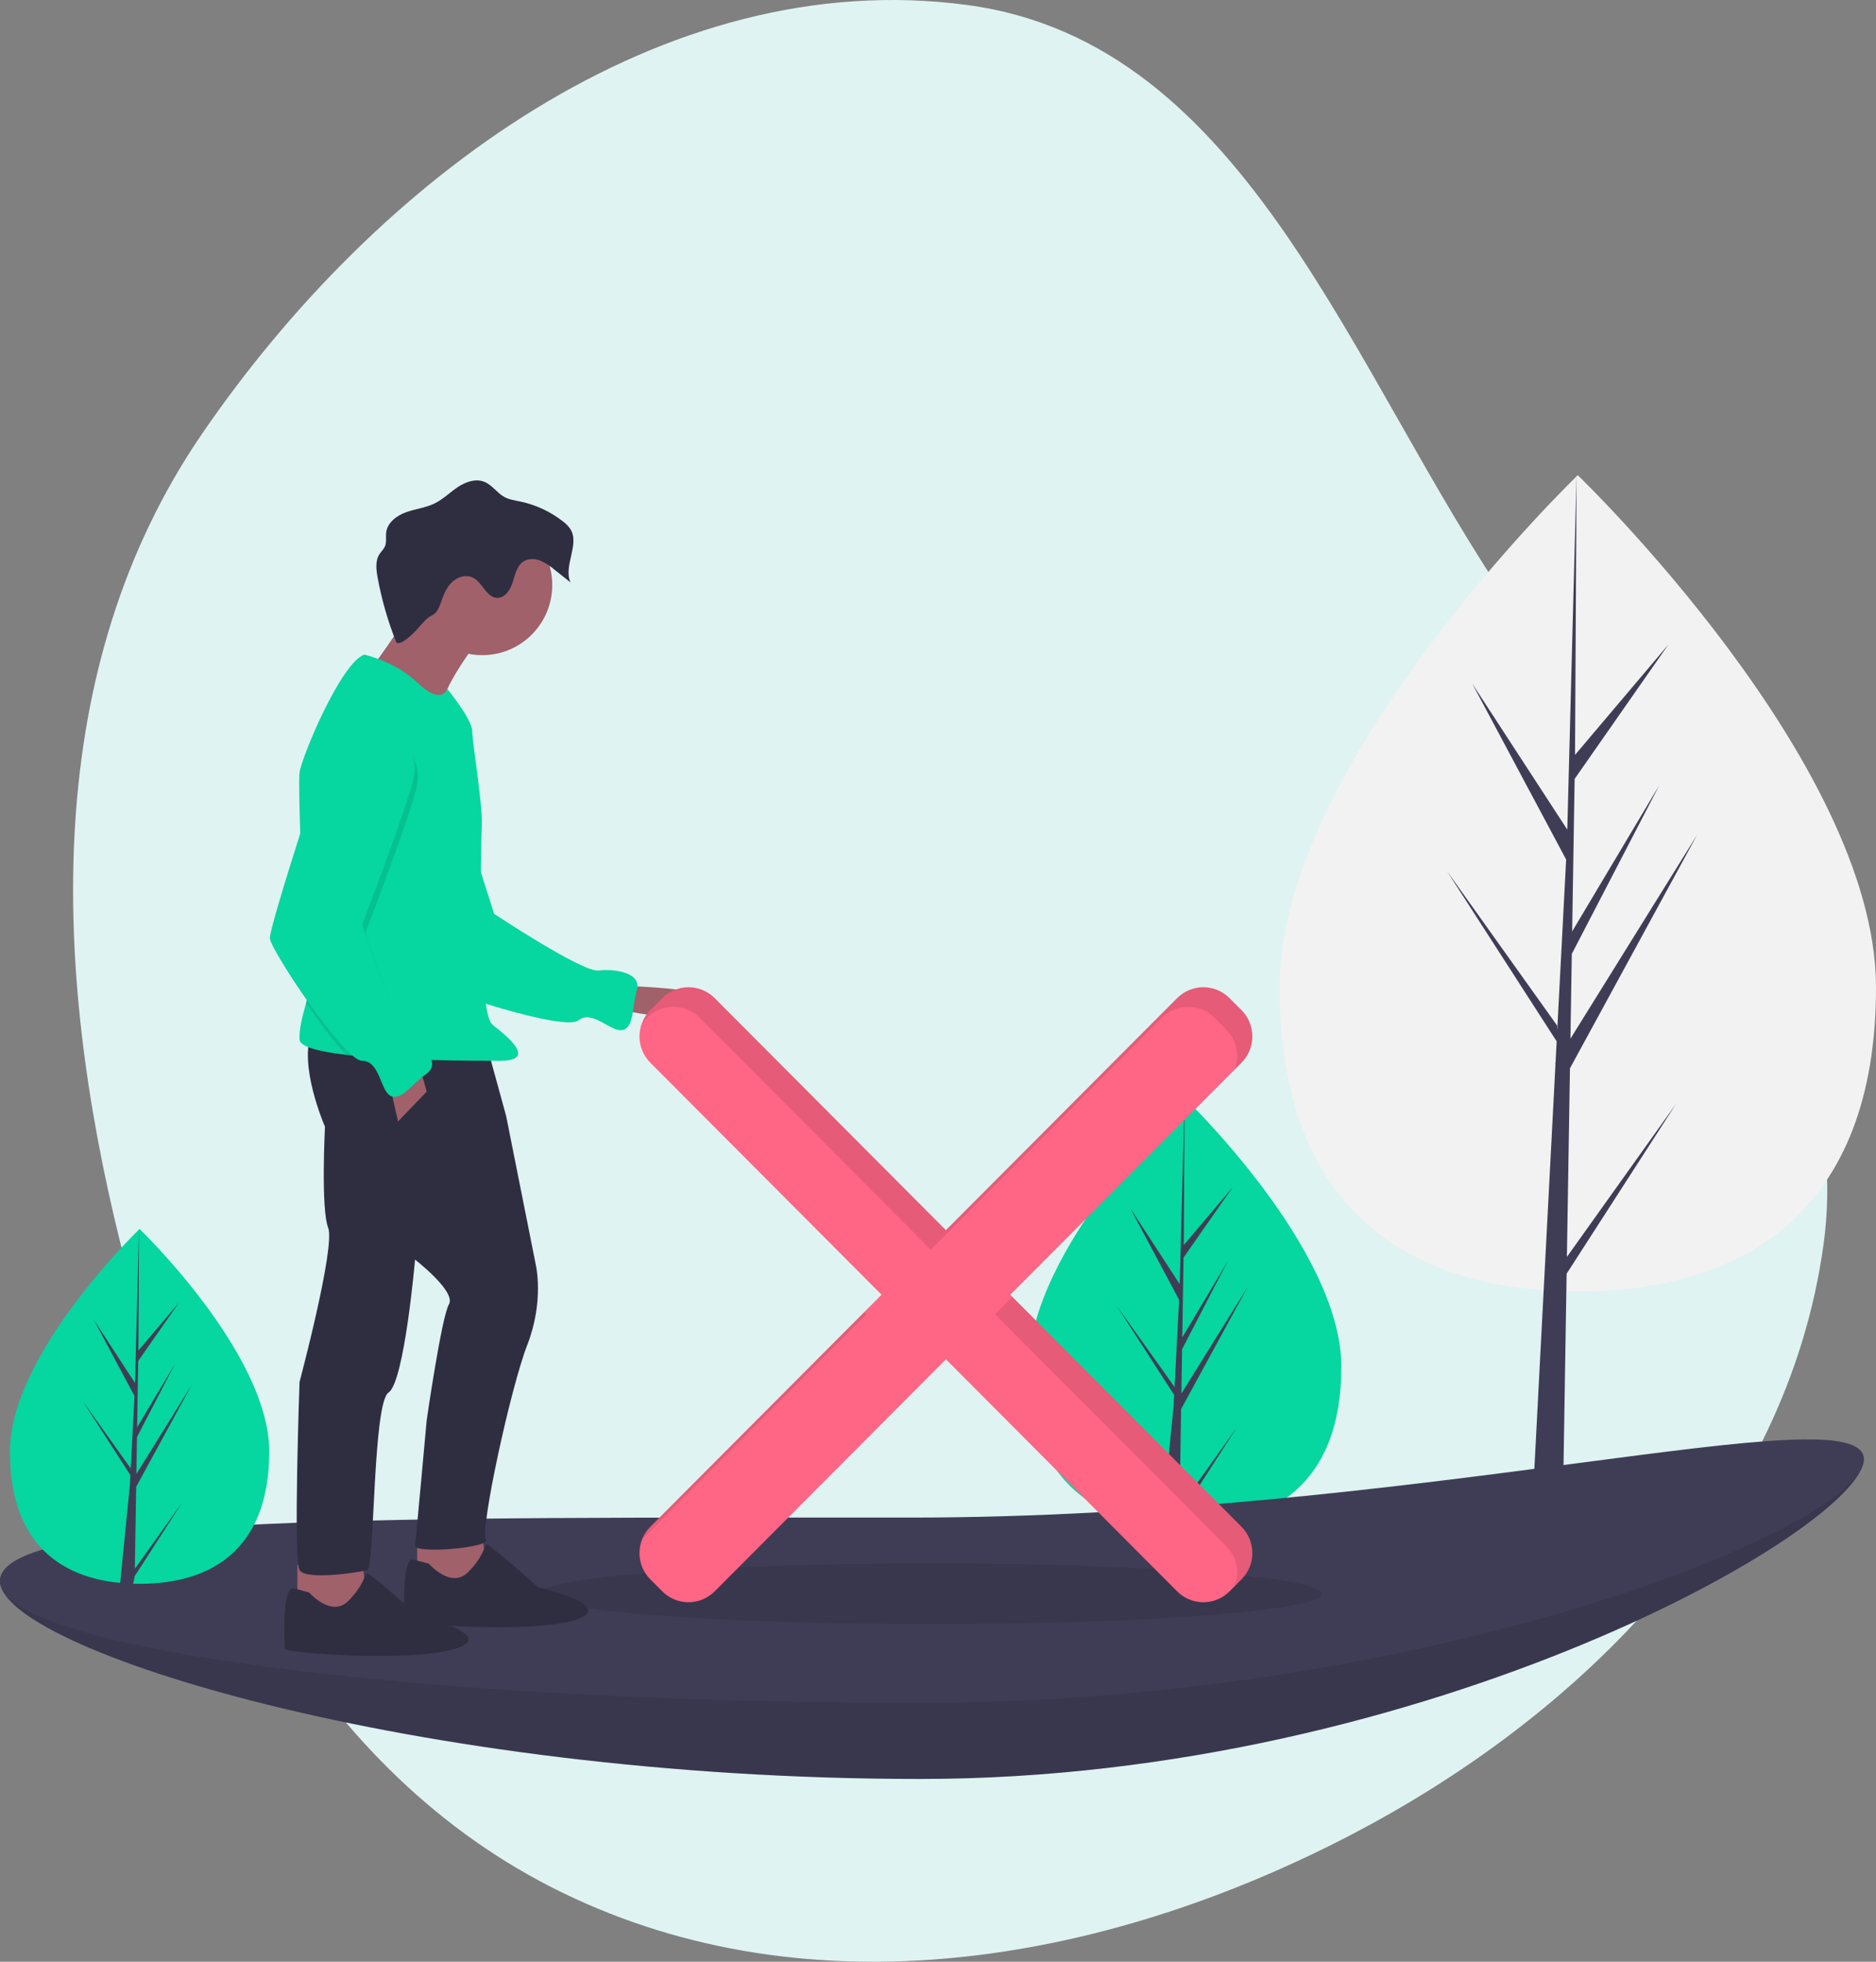 <svg width="154" height="161" viewBox="0 0 154 161" fill="none" xmlns="http://www.w3.org/2000/svg">
<rect x="0" y="0" width="154" height="161" fill="#808080" stroke="none"/>
<path fill-rule="evenodd" clip-rule="evenodd" d="M79.391 0.41C102.554 3.512 110.873 30.703 124.215 50C135.773 66.717 152.452 81.925 149.698 102.097C146.722 123.886 129.915 140.811 110.447 150.823C90.329 161.169 66.518 165.226 46.175 155.336C25.86 145.46 15.296 123.946 9.856 101.92C4.251 79.225 3.407 54.842 16.597 35.586C30.899 14.707 54.405 -2.937 79.391 0.41Z" fill="#DFF3F2"/>
<path d="M110.11 112.165C110.11 121.848 104.372 125.229 97.294 125.229C90.216 125.229 84.478 121.848 84.478 112.165C84.478 102.481 97.294 90.163 97.294 90.163C97.294 90.163 110.11 102.481 110.11 112.165Z" fill="#06D6A0"/>
<path d="M96.957 115.644L102.42 105.618L96.978 114.372L97.037 110.729L100.801 103.475L97.052 109.764L97.158 103.21L101.19 97.436L97.175 102.18L97.241 90.163L96.843 105.39L92.76 99.121L96.793 106.675L96.411 113.994L96.4 113.8L91.675 107.176L96.386 114.486L96.338 115.402L96.329 115.416L96.333 115.491L95.364 125.258H96.659L96.814 124.469L101.513 117.177L96.826 123.748L96.957 115.644Z" fill="#3F3D56"/>
<path d="M154 81.029C154 99.527 143.039 105.986 129.518 105.986C115.997 105.986 105.036 99.527 105.036 81.029C105.036 62.532 129.518 39 129.518 39C129.518 39 154 62.532 154 81.029Z" fill="#F2F2F2"/>
<path d="M128.626 103.156L128.877 87.675L139.312 68.523L128.916 85.247L129.029 78.286L136.22 64.43L129.058 76.444V76.444L129.261 63.925L136.962 52.893L129.293 61.956L129.42 39L128.624 69.39L128.689 68.136L120.859 56.112L128.564 70.543L127.834 84.524L127.812 84.153L118.786 71.5L127.785 85.464L127.694 87.213L127.677 87.239L127.685 87.383L125.834 122.856H128.307L128.604 104.533L137.58 90.604L128.626 103.156Z" fill="#3F3D56"/>
<path d="M152.995 119.759C152.995 125.28 117.296 146 75.563 146C33.831 146 0 135.276 0 129.755C0 124.234 33.001 130.797 74.733 130.797C116.465 130.797 152.995 114.238 152.995 119.759Z" fill="#3F3D56"/>
<path opacity="0.1" d="M152.995 119.759C152.995 125.28 117.296 146 75.563 146C33.831 146 0 135.276 0 129.755C0 124.234 33.001 130.797 74.733 130.797C116.465 130.797 152.995 114.238 152.995 119.759Z" fill="black"/>
<path d="M152.995 119.759C152.995 125.28 117.296 139.752 75.563 139.752C33.831 139.752 0 135.276 0 129.755C0 124.234 33.001 124.549 74.733 124.549C116.465 124.549 152.995 114.238 152.995 119.759Z" fill="#3F3D56"/>
<path opacity="0.1" d="M76.409 133.294C94.131 133.294 108.498 132.18 108.498 130.804C108.498 129.429 94.131 128.314 76.409 128.314C58.688 128.314 44.321 129.429 44.321 130.804C44.321 132.18 58.688 133.294 76.409 133.294Z" fill="black"/>
<path d="M50.988 80.908C50.988 80.908 60.382 81.083 58.642 82.741C56.903 84.399 50.379 82.741 50.379 82.741L50.988 80.908Z" fill="#A0616A"/>
<path d="M31.416 60.77C31.416 60.77 35.209 60.09 36.528 63.162C37.846 66.234 40.555 74.994 40.555 74.994C40.555 74.994 47.803 79.807 49.121 79.649C50.44 79.491 52.693 79.814 52.28 81.257C51.867 82.7 52.05 84.336 51.098 84.536C50.147 84.737 48.633 82.823 47.474 83.745C46.316 84.667 35.992 81.299 35.329 80.601C34.666 79.903 29.158 64.794 29.158 64.794C29.158 64.794 29.378 60.72 31.416 60.77Z" fill="#06D6A0"/>
<path d="M39.55 125.631L39.985 129.296L36.332 130.256L34.244 129.296V126.067L39.55 125.631Z" fill="#A0616A"/>
<path d="M29.721 127.987L30.156 131.652L26.503 132.612L24.415 131.652V128.423L29.721 127.987Z" fill="#A0616A"/>
<path d="M39.898 85.577L41.551 91.598L43.986 103.815C43.986 103.815 44.682 106.782 43.291 110.359C41.899 113.937 39.376 125.631 39.898 126.329C40.42 127.027 33.983 127.55 34.07 126.852C34.157 126.154 35.027 116.555 35.027 116.555C35.027 116.555 36.245 108.091 36.854 107.043C37.463 105.996 34.07 103.378 34.07 103.378C34.07 103.378 33.201 113.414 31.896 114.286C30.591 115.159 30.765 128.685 30.156 128.859C29.547 129.034 25.111 129.732 24.589 128.859C24.067 127.987 24.589 113.414 24.589 113.414C24.589 113.414 27.547 102.331 26.938 100.76C26.329 99.19 26.677 92.47 26.677 92.47C26.677 92.47 24.415 87.322 25.633 84.617L39.898 85.577Z" fill="#2F2E41"/>
<path d="M39.637 52.067C39.637 52.067 35.984 56.605 36.158 58.612C36.332 60.619 30.417 54.947 30.417 54.947C30.417 54.947 34.679 49.188 34.679 47.966C34.679 46.744 39.637 52.067 39.637 52.067Z" fill="#A0616A"/>
<path d="M39.593 53.769C42.764 53.769 45.334 51.19 45.334 48.009C45.334 44.829 42.764 42.25 39.593 42.25C36.423 42.25 33.852 44.829 33.852 48.009C33.852 51.19 36.423 53.769 39.593 53.769Z" fill="#A0616A"/>
<path d="M25.126 82.312C24.866 83.284 24.543 84.386 24.589 85.315C24.619 85.916 26.21 86.311 28.409 86.569C30.449 86.809 33.013 86.931 35.343 86.994C37.789 87.06 39.977 87.06 41.029 87.06C44.16 87.06 41.638 85.053 40.42 84.093C39.202 83.133 39.463 69.52 39.55 67.775C39.637 66.03 38.767 60.968 38.767 60.009C38.767 59.049 36.721 56.543 36.721 56.543C36.721 56.543 36.245 57.914 34.331 56.082C32.417 54.249 29.895 53.726 29.895 53.726C27.981 54.424 24.763 62.103 24.589 63.412C24.519 63.943 24.577 66.665 24.695 69.772C24.867 74.315 25.166 79.684 25.372 80.254C25.535 80.703 25.355 81.457 25.126 82.312Z" fill="#06D6A0"/>
<path d="M34.418 87.409L35.027 89.591L32.678 92.034L31.895 88.631L34.418 87.409Z" fill="#A0616A"/>
<path d="M35.202 128.336C35.202 128.336 37.029 130.43 38.42 129.034C39.812 127.638 39.725 126.765 39.986 126.765C40.247 126.765 44.161 130.256 44.161 130.256C44.161 130.256 50.859 131.826 47.206 132.961C43.552 134.095 33.202 133.31 33.202 132.961C33.202 132.612 32.941 127.987 33.897 127.987L35.202 128.336Z" fill="#2F2E41"/>
<path d="M25.372 130.692C25.372 130.692 27.199 132.786 28.59 131.39C29.982 129.994 29.895 129.121 30.156 129.121C30.417 129.121 34.331 132.612 34.331 132.612C34.331 132.612 41.029 134.182 37.376 135.317C33.722 136.451 23.371 135.666 23.371 135.317C23.371 134.968 23.11 130.343 24.067 130.343L25.372 130.692Z" fill="#2F2E41"/>
<path d="M33.148 52.607C32.963 52.727 32.721 52.849 32.536 52.729C31.845 51.002 31.329 49.21 30.995 47.379C30.878 46.736 30.797 46.021 31.153 45.474C31.293 45.258 31.495 45.081 31.598 44.845C31.754 44.487 31.652 44.073 31.703 43.686C31.812 42.875 32.576 42.31 33.344 42.036C34.112 41.761 34.946 41.676 35.678 41.316C36.374 40.975 36.931 40.408 37.575 39.978C38.22 39.548 39.046 39.254 39.764 39.545C40.399 39.802 40.794 40.451 41.395 40.782C41.802 41.006 42.275 41.069 42.73 41.165C43.993 41.434 45.18 41.987 46.2 42.783C46.448 42.96 46.662 43.182 46.832 43.436C47.602 44.708 46.223 46.438 46.831 47.796L45.516 46.755C45.164 46.446 44.768 46.194 44.341 46.006C43.905 45.84 43.389 45.82 42.993 46.067C42.438 46.413 42.287 47.136 42.093 47.763C41.899 48.389 41.47 49.084 40.816 49.068C39.927 49.046 39.616 47.801 38.818 47.407C38.298 47.15 37.643 47.319 37.2 47.694C36.756 48.069 36.49 48.612 36.295 49.16C36.173 49.502 36.059 49.888 35.842 50.185C35.603 50.512 35.298 50.538 35.042 50.783C34.378 51.419 33.97 52.075 33.148 52.607Z" fill="#2F2E41"/>
<path opacity="0.1" d="M25.126 82.312C26.207 83.885 27.426 85.508 28.409 86.569C30.449 86.809 33.013 86.931 35.343 86.994C34.926 86.427 34.406 85.946 33.809 85.577C32.678 84.879 29.982 76.588 29.982 76.588C29.982 76.588 33.287 68.037 34.157 64.808C35.027 61.579 31.635 59.746 31.635 59.746C30.069 58.438 27.373 61.492 27.373 61.492C27.373 61.492 25.997 65.656 24.695 69.772C24.867 74.314 25.166 79.684 25.372 80.254C25.535 80.703 25.355 81.457 25.126 82.312Z" fill="black"/>
<path d="M31.375 59.049C31.375 59.049 34.767 60.881 33.897 64.11C33.027 67.339 29.722 75.891 29.722 75.891C29.722 75.891 32.418 84.181 33.549 84.879C34.68 85.577 36.245 87.235 35.028 88.108C33.81 88.98 32.94 90.376 32.07 89.94C31.201 89.504 31.201 87.06 29.722 87.06C28.243 87.06 22.241 77.985 22.154 77.025C22.067 76.065 27.112 60.794 27.112 60.794C27.112 60.794 29.809 57.74 31.375 59.049Z" fill="#06D6A0"/>
<path d="M101.913 82.9L100.934 81.919C100.363 81.346 99.589 81.024 98.782 81.024C97.975 81.024 97.201 81.346 96.63 81.919L77.65 100.961L58.669 81.919C58.098 81.346 57.324 81.024 56.517 81.024C55.71 81.024 54.936 81.346 54.365 81.919L53.386 82.9C53.104 83.184 52.88 83.52 52.727 83.891C52.574 84.261 52.495 84.659 52.495 85.059C52.495 85.46 52.574 85.858 52.727 86.228C52.88 86.598 53.104 86.935 53.386 87.219L72.367 106.26L53.386 125.302C53.104 125.586 52.88 125.922 52.727 126.293C52.574 126.663 52.495 127.06 52.495 127.461C52.495 127.862 52.574 128.259 52.727 128.63C52.88 129 53.104 129.337 53.386 129.62L54.365 130.602C54.936 131.175 55.71 131.496 56.517 131.496C57.324 131.496 58.098 131.175 58.669 130.602L77.65 111.56L96.63 130.602C97.201 131.175 97.975 131.496 98.782 131.496C99.589 131.496 100.363 131.175 100.934 130.602L101.913 129.62C102.483 129.048 102.804 128.271 102.804 127.461C102.804 126.651 102.483 125.875 101.913 125.302L82.932 106.26L101.913 87.219C102.483 86.646 102.804 85.869 102.804 85.059C102.804 84.25 102.483 83.473 101.913 82.9Z" fill="#FF6584"/>
<path opacity="0.1" d="M52.709 126.337L71.126 107.861L70.948 107.683L53.386 125.302C53.092 125.597 52.862 125.949 52.709 126.337Z" fill="black"/>
<path opacity="0.1" d="M53.124 83.519C53.695 82.947 54.469 82.625 55.276 82.625C56.083 82.625 56.857 82.947 57.428 83.519L76.408 102.561L95.389 83.519C95.96 82.947 96.734 82.625 97.541 82.625C98.348 82.625 99.122 82.947 99.693 83.519L100.671 84.501C101.091 84.922 101.379 85.458 101.499 86.041C101.62 86.624 101.567 87.23 101.349 87.784L101.912 87.219C102.195 86.935 102.419 86.598 102.572 86.228C102.725 85.858 102.804 85.46 102.804 85.059C102.804 84.659 102.725 84.261 102.572 83.891C102.419 83.52 102.195 83.184 101.912 82.9L100.934 81.919C100.363 81.346 99.589 81.024 98.782 81.024C97.975 81.024 97.201 81.346 96.63 81.919L77.649 100.961L58.669 81.919C58.098 81.346 57.324 81.024 56.517 81.024C55.71 81.024 54.936 81.346 54.365 81.919L53.386 82.9C53.092 83.195 52.862 83.548 52.709 83.936L53.124 83.519Z" fill="black"/>
<path opacity="0.1" d="M83.11 106.438L81.691 107.861L100.672 126.903C101.092 127.324 101.379 127.859 101.5 128.442C101.62 129.026 101.568 129.632 101.349 130.185L101.913 129.62C102.195 129.336 102.42 129 102.573 128.629C102.725 128.259 102.804 127.862 102.804 127.461C102.804 127.06 102.725 126.663 102.573 126.292C102.42 125.922 102.195 125.585 101.913 125.302L83.11 106.438Z" fill="black"/>
<path d="M22.101 119.134C22.101 127.177 17.335 129.985 11.457 129.985C5.578 129.985 0.812 127.177 0.812 119.134C0.812 111.092 11.457 100.861 11.457 100.861C11.457 100.861 22.101 111.092 22.101 119.134Z" fill="#06D6A0"/>
<path d="M11.178 122.024L15.715 113.697L11.195 120.968L11.244 117.942L14.371 111.917L11.257 117.141L11.345 111.698L14.694 106.901L11.359 110.842L11.414 100.861L11.083 113.508L7.692 108.301L11.042 114.575L10.725 120.654L10.715 120.493L6.791 114.991L10.703 121.063L10.664 121.823L10.657 121.834L10.66 121.897L9.855 130.009H10.93L11.059 129.354L14.962 123.297L11.069 128.755L11.178 122.024Z" fill="#3F3D56"/>
</svg>
